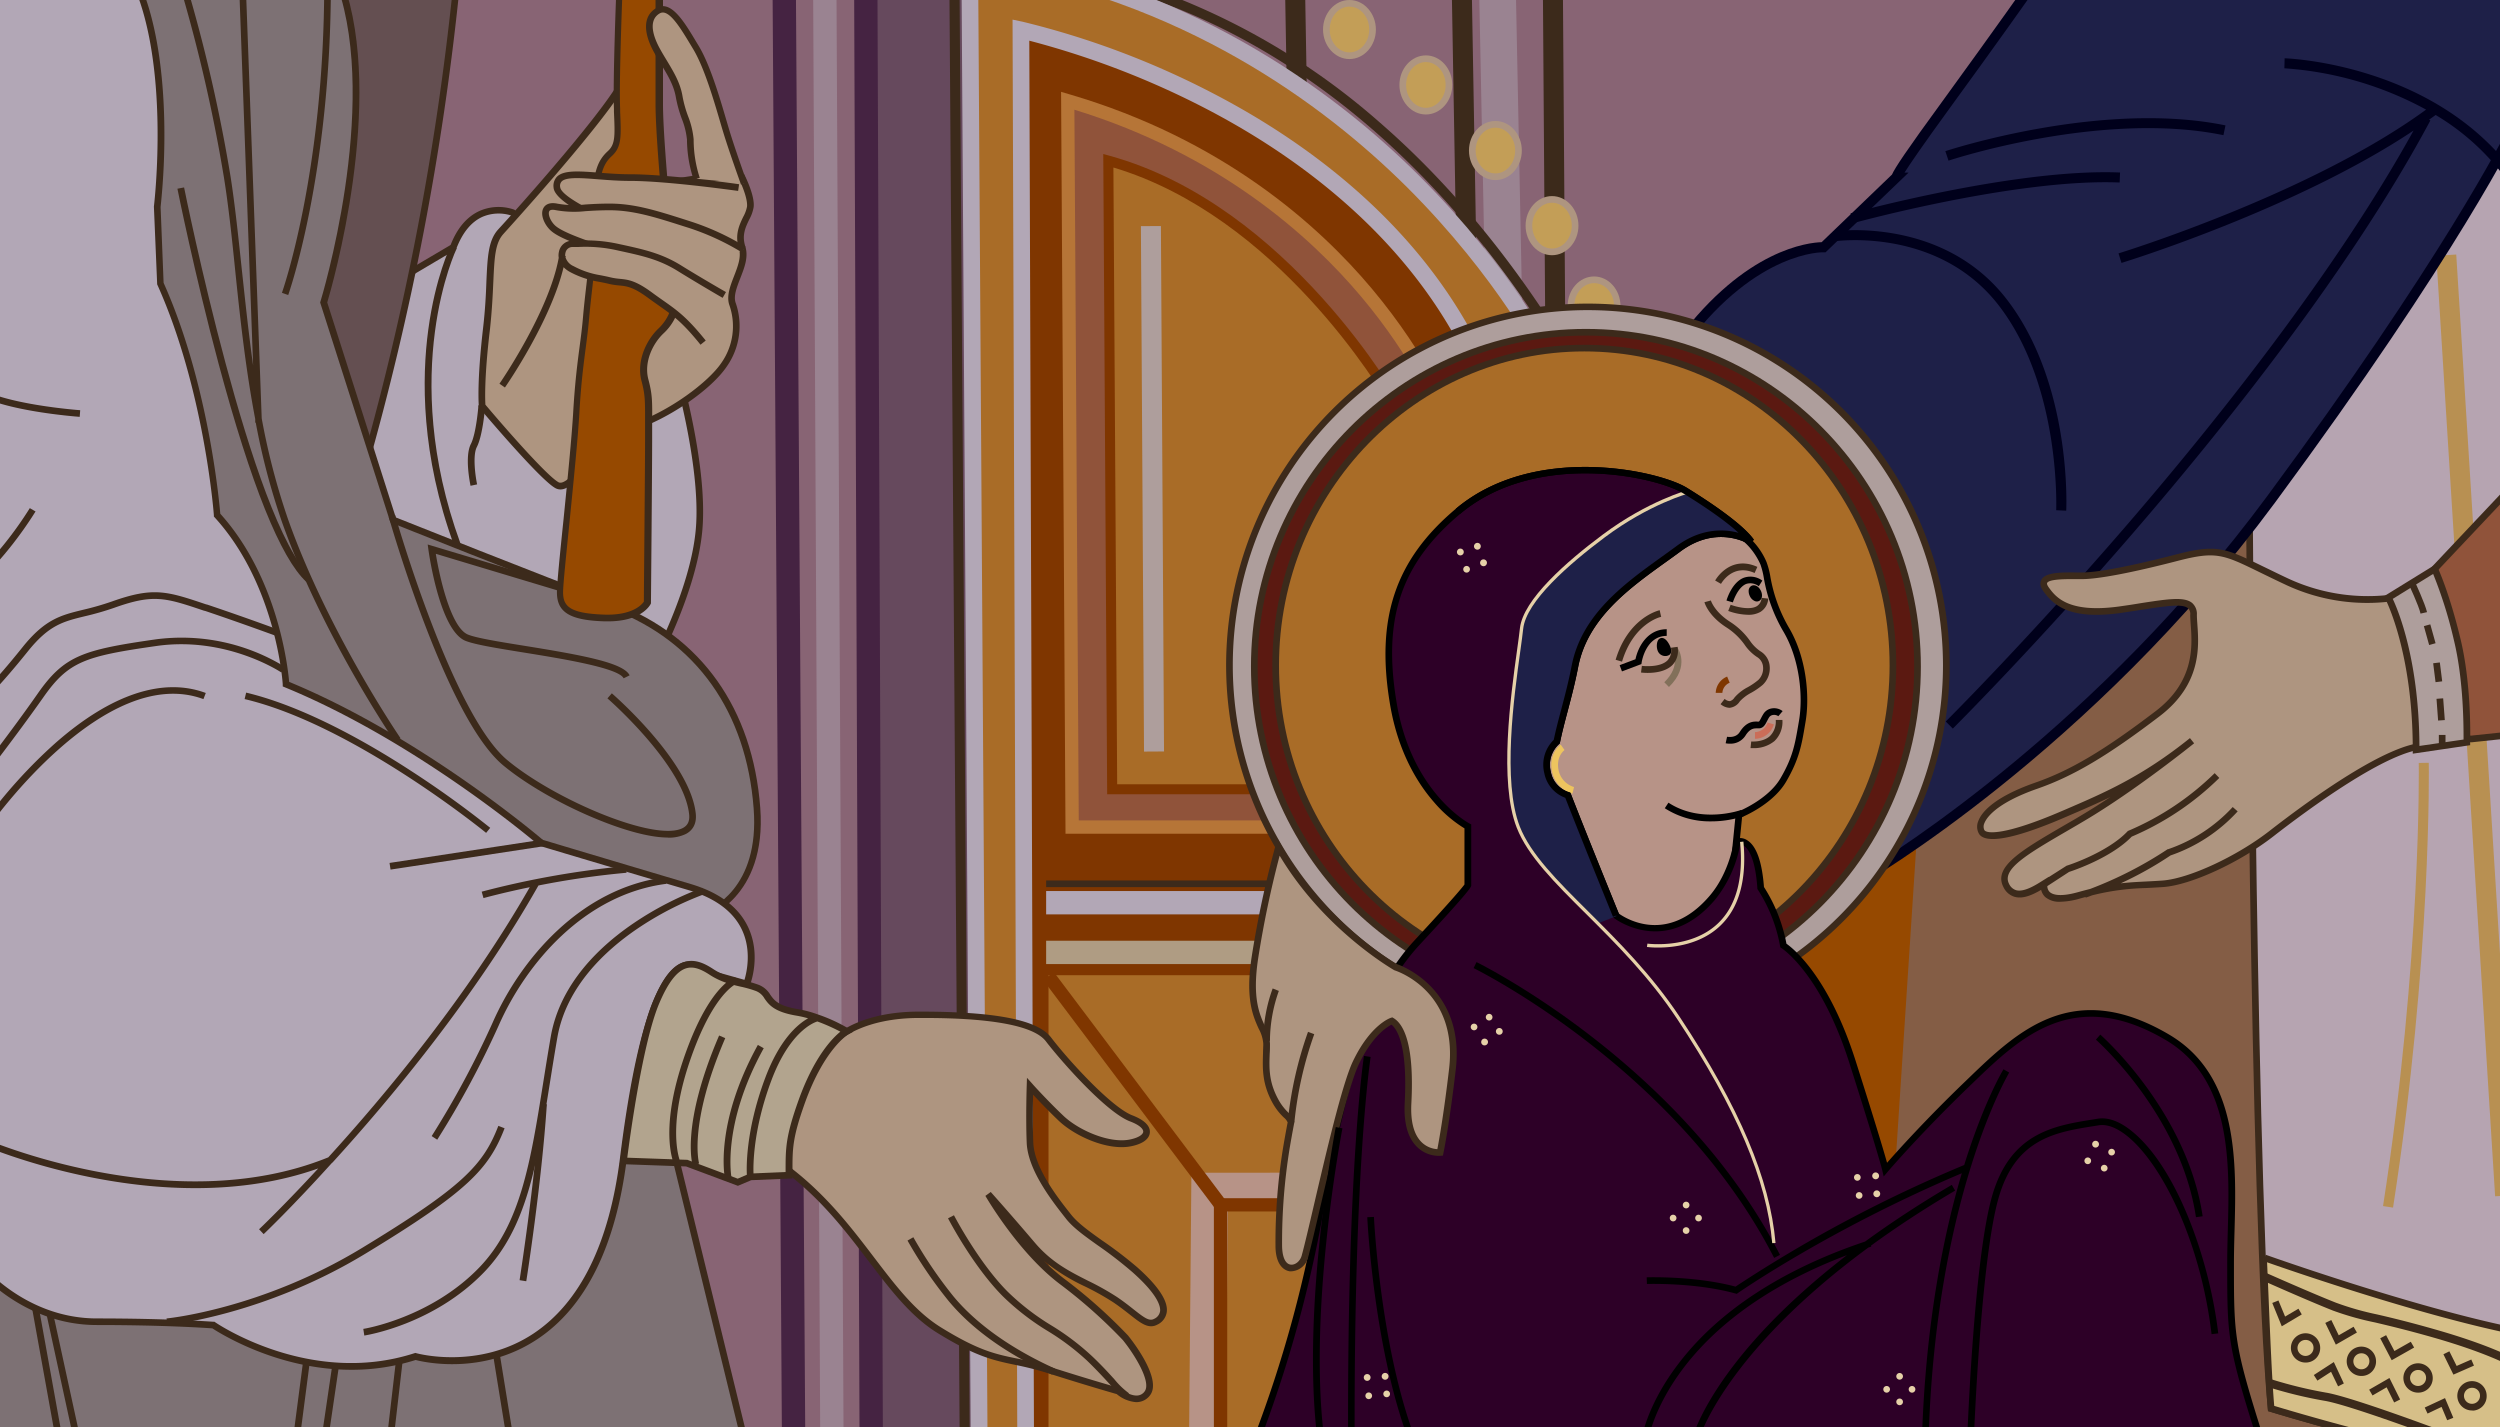 <svg xmlns="http://www.w3.org/2000/svg" viewBox="0 0 749.66 428"><defs><clipPath id="a"><path fill="none" d="M0 0h749.88v428H0z"/></clipPath><style>.b{clip-path:url(#a)}.d{fill:#3c2a1b}.e{fill:#7d7174}.h{fill:#964900}.i{fill:#452342}.j{fill:#9a8391}.l{fill:#a96c27}.m{fill:#b2a7b6}.n{fill:#7f3600}.o{fill:#90533a}.q{fill:#ae9e9c}.t{fill:#b89052}.u{fill:#b79387}.v{fill:#1e2048}.w{fill:#00001b}.y{fill:#c39e57}.z{fill:#ae9580}.ac{fill:#e6d1a8}</style></defs><g class="b"><path fill="#886474" d="M-6.8-4.67v438.8h761.23V-4.67H-6.8z"/><path class="d" d="M755.43 435.13H-7.8V-5.67h763.23zm-761.23-2h759.23V-3.67H-5.8z"/><path class="e" d="M223.7 433.7l-24.57-100.64-215.43-17.01 4.84 118.11 235.16-.46z"/><path class="d" d="M-12.42 435.16L-17.35 315l217.28 17.15L225 434.7h-1.3zm-2.84-118l4.76 116 232.93-.46-24.1-98.7z"/><path fill="#845d45" d="M541.93 246.28l149.6-124.15 91.54 325.74-269.29 5.69 28.15-207.28z"/><path d="M512.63 454.58L541 245.76l.3-.25 150.78-125.13.42 1.48 91.88 327zm30.24-207.78l-27.94 205.73 266.83-5.63L691 123.88z" fill="#415cc8"/></g><path class="h" d="M576.14 230.62l-9.45 144.44-54.06-82.58 63.51-61.86z"/><g class="b"><path class="i" d="M231.651-5.205l7-.045 2.853 441.75-7 .046z"/><path class="j" d="M243.812-7.107l7-.034 2.161 442.205-7 .034z"/><path fill="#66495d" d="M259.6-8.05l1.66 442.92 39.09 4.52-3.42-462.07L259.6-8.05z"/><path class="i" d="M303.88 443.32L257.77 438 256.1-10.43l44.29-17.36zm-39.13-11.57l32.07 3.7-3.36-453-30.35 11.89z"/><path class="d" d="M437.67 131.85l-2.48-143.14 6-.1 2.48 143.13zm25.86-9.94l-.94-134.66h6l.94 134.66z"/><path class="j" d="M443.353-12.441l11-.22 2.863 143.16-11 .22z"/><path class="d" d="M385.206-11.265l6-.104 2.473 143.139-6 .103z"/><path class="d" d="M467 445.14h-1.49l-177.67-4.28-3.21-453 1.33-.16c1.14-.14 28.44-3.18 65.92 11.24a209.15 209.15 0 0162 37.9c23.94 20.83 45.31 47.9 63.51 80.44l.21.37v.42zm-176.18-7.23l173.28 4.16 10.5-323.75C433.87 45.6 384.83 14.75 350.84 1.67c-32.2-12.39-57.23-11.59-63.15-11.18z"/><path class="l" d="M464.59 108.17s-51-103-173.81-120.94l2.84 444.09 228.66 22.95"/><path class="m" d="M522 456.75l-230.9-23.16-2.83-449.26 2.88.42c64.12 9.38 108.46 42.11 134.36 67.91 28.07 28 40.79 53.34 41.32 54.4l-4.48 2.22c-.13-.25-13-25.82-40.5-53.21-25-24.83-67.4-56.22-128.55-65.93l2.81 438.92 226.42 22.72z"/><path class="n" d="M453.42 443.64l-145.86-11.37L306.14 9s105.59 22.15 139.61 105.79l7.67 328.85z"/><path class="m" d="M456 446.34l-150.94-11.76-1.43-428.7 3 .63a253 253 0 0157.69 21.78c28.34 14.8 65.87 41.65 83.72 85.56l.17.42zM310.05 430l140.81 11-7.6-325.62c-17.34-42.21-53.65-68.17-81.11-82.52a255.18 255.18 0 00-53.5-20.66z"/></g><path class="o" d="M320.19 30.22l1.3 217.8h101.58l10.63-121.89S407.85 56 320.19 30.22z"/><path d="M424.9 250H319.51l-1.33-222.46 2.58.76c45.76 13.44 74.52 39.09 90.59 58.24 17.44 20.79 24 38.17 24.23 38.89l.15.42v.45zm-101.42-4h97.76l10.43-119.6c-1.09-2.73-7.89-18.88-23.5-37.44-15.4-18.32-42.73-42.74-86-56.06z" fill="#b67537"/><path class="l" d="M418.7 121.9s-32.48-58.84-86.34-73.72l1.15 188.5h58.38L418.7 121.9z"/><path class="n" d="M393.08 238.18H332l-1.17-192 1.91.53c53.84 14.87 86.92 73.84 87.25 74.43l.28.51-.13.56zm-58.08-3h55.7l26.4-113c-3.25-5.63-34.31-57.34-83.23-71.95z"/><path class="q" d="M342.116 67.816l6-.036.935 157.557-6 .036z"/><path class="d" d="M313.7 264.02h67.14v2H313.7z"/><g class="b"><path class="l" d="M443.62 296.21v140.33H314.41V292.43h68.15l61.06 3.78z"/></g><path fill="#af9c83" d="M313.7 282.09h65.02v7H313.7z"/><path class="m" d="M313.7 267.19h66.77v7H313.7z"/><g class="b"><path d="M755.67 14.17l-81.14 135.58s.82 212.63 6.49 272.61c0 0 36.73 11.31 63.31 15.58l18.9-.95-7.56-422.82z" fill="#b6a4b1"/><path class="d" d="M744.27 438.94h-.1c-26.34-4.23-63.07-15.49-63.44-15.6l-.64-.2-.06-.66c-5.61-59.35-6.5-270.58-6.5-272.71v-.28l.14-.24L756.6 10.66l7.64 427.28zM682 421.6c5 1.52 38.14 11.42 62.42 15.33l17.83-.89-7.52-418.35L675.53 150c.04 8.83.97 212.45 6.47 271.6z"/><path class="t" d="M730.55 76.694l5.989-.375 17.645 282.039-5.988.374z"/><path class="u" d="M367.51 436.58l-11-.09.75-84.82 50.8-.04.01 11-39.9.03-.66 73.92z"/><path class="v" d="M610.16-5.67s-10.4 14.79-26.46 36.85-15.12 22.07-15.12 22.07l-21.73 20.88s-20.55-.94-42.4 28.37L557.31 264S625.16 225.36 681 149.75s72.9-111.5 72.9-111.5V-2.83L610.16-5.67z"/><path class="w" d="M556.45 266.24l-53.67-164 .46-.62c20.15-27 39.17-28.89 43-29l21.1-20.28c.88-2 4.25-7.09 15.14-22C598.36 8.5 608.83-6.38 608.93-6.53l.46-.66h.8L755.4-4.31v42.9l-.15.3c-.17.36-17.71 36.88-73 111.75s-123.5 114.3-124.18 114.69zm-50.33-163.46l52 159c10.54-6.36 71.34-44.81 121.67-112.92 52.47-71 70.8-107.34 72.58-111V-1.36L610.92-4.15c-2.18 3.1-12 17-26 36.21-8.67 11.92-12.3 17.28-13.82 19.69h1.22l-24.9 23.91h-.64c-.17-.03-19.78-.47-40.66 27.12z"/></g><path class="m" d="M193.46 204.09s14.41-24.76 16.18-45.35-8-52.46-8-52.46l-47.86-42.52S141.73 59 135.94 74.13L115 86.44l-11.23 78L115 195.59l78.42 8.5z"/><path class="d" d="M194 205.16l-79.69-8.64-11.52-32 11.33-78.69 21-12.37c2-5.14 5-8.59 8.82-10.27a14.19 14.19 0 0110.19-.35l.16.07 48.18 42.82.09.27c.4 1.31 9.83 32.29 8.06 52.84s-16.17 45.52-16.31 45.77zm-78.23-10.5l77.15 8.34c2.12-3.79 14.14-25.95 15.73-44.38 1.65-19.17-7-48.69-7.91-51.81l-47.48-42.2a12.41 12.41 0 00-8.52.38c-3.39 1.5-6 4.69-7.86 9.47l-.13.33L116 87.06l-11.12 77.25z"/><g class="b"><path d="M136.77-3.39s-5.73 68.29-27.68 144l-22-43.37L91.42-8.49l45.35 5.1z" fill="#644f51"/><path class="d" d="M109.34 143.33L86.13 97.46v-.26L90.46-9.6l47.39 5.33-.08 1a839.57 839.57 0 01-27.72 144.19zM88.15 97l20.68 40.87A842.84 842.84 0 00135.69-2.5L92.37-7.37z"/><path class="n" d="M396.34 441.08L364 433.89v-74.6h46.43zM368 430.68l25.09 5.59 12.59-73H368z"/><path class="e" d="M210.86 274.53S229 269 227 242.35s-15.54-50.08-42.85-60.48-66.26-26-66.26-26L97.08 90.71s18.19-58.62 4.85-95.92l-75.71-9L40.39 220l170.47 54.52z"/><path class="d" d="M210.85 275.58l-.3-.1-171.12-54.73v-.68L25.15-15.31l77.51 9.18.21.58c12.81 35.8-3.35 91.61-4.74 96.25l20.55 64.45c4.38 1.75 40.37 16.11 65.81 25.79 25.8 9.82 41.25 31.6 43.49 61.33 2.05 27.17-16.64 33.16-16.83 33.22zm-169.5-56.32l169.5 54.22c2.32-.84 17-7.05 15.14-31.06-2.18-28.91-17.17-50.08-42.21-59.61-27-10.28-65.89-25.82-66.28-26l-.44-.17L96 90.71l.09-.3c.18-.58 17.75-58.11 5.06-94.7L27.29-13z"/><path class="m" d="M223.92 295.1s8.52-21.46-17.11-29.08-44.53-13.28-44.53-13.28-35.9-30.91-76.53-47.58c0 0-1.66-29.82-20.67-50.69 0 0-2.72-37.64-17-69.43l-.91-23S52.68 17.46 39.45-8H-7.8l2 388.35s13 16.05 34.84 16.05 35 1 35 1 28.38 19.81 60.59 9.41c0 0 53 15.17 62.37-59.53s23.89-55.81 23.89-55.81l13.06 3.68z"/><path class="d" d="M105.37 410.75c-22.15 0-39.48-11-41.69-12.42-2-.14-14.73-1-34.63-1-22.05.02-35.48-16.24-35.62-16.4l-.22-.27v-.36L-8.8-9h48.85l.28.54c6.93 13.3 8.67 31.82 8.93 45.01a205.12 205.12 0 01-1.1 25.54l.9 22.72c13.4 29.93 16.66 65.36 17 69.24 17.29 19.19 20.26 46 20.65 50.42 38.69 16 73.39 45.1 76.07 47.37 2.09.63 20.23 6.07 44.32 13.23 8.49 2.52 14.26 6.81 17.14 12.74 4.15 8.54.77 17.29.62 17.66l-.33.84-14.25-4-.2-.26c-.08-.1-1.85-2.31-4.39-1.61-4.1 1.14-11.87 10.05-17.72 56.92-3.3 26.39-12.35 44.64-26.91 54.26-16.36 10.82-33.84 6.86-36.42 6.19a63.37 63.37 0 01-19.27 2.94zM-4.79 379.93c1.79 2 14.26 15.42 33.84 15.42 21.64 0 34.91 1 35 1h.27l.23.16c.28.19 28.35 19.4 59.71 9.27l.29-.09.29.08c.18.06 18.53 5.1 35.09-5.86 14-9.29 22.79-27.06 26-52.83 4.58-36.66 11-56.38 19.21-58.6a6.31 6.31 0 016.24 2l11.86 3.34c.69-2.31 2.21-8.93-.86-15.22-2.63-5.39-8-9.32-15.9-11.68C180.89 259.37 162 253.7 162 253.7l-.21-.06-.16-.14c-.36-.31-36.26-31-76.26-47.42l-.59-.24v-.63c0-.29-1.87-29.71-20.41-50.06l-.24-.26v-.35c0-.37-2.87-37.83-16.92-69.09l-.08-.18L46.15 62v-.08c.06-.44 5.25-43.95-7.33-69H-6.79z"/></g><path class="y" d="M427.56 33.33c3.83 0 6.93-3.52 6.93-7.86s-3.1-7.86-6.93-7.86-6.92 3.52-6.92 7.86 3.1 7.86 6.92 7.86z"/><path class="z" d="M427.56 34.33c-4.36 0-7.92-4-7.92-8.86s3.56-8.86 7.92-8.86 7.93 4 7.93 8.86-3.56 8.86-7.93 8.86zm0-15.72c-3.26 0-5.92 3.07-5.92 6.86s2.66 6.86 5.92 6.86 5.93-3.08 5.93-6.86-2.66-6.86-5.93-6.86z"/><path class="y" d="M404.65 16.71c3.83 0 6.93-3.52 6.93-7.86S408.48 1 404.65 1s-6.92 3.52-6.92 7.87 3.1 7.86 6.92 7.86z"/><g class="b"><path class="z" d="M404.65 17.71c-4.36 0-7.92-4-7.92-8.86S400.29 0 404.65 0s7.93 4 7.93 8.87-3.58 8.84-7.93 8.84zm0-15.73c-3.26 0-5.92 3.08-5.92 6.87s2.66 6.86 5.92 6.86 5.93-3.08 5.93-6.86S407.92 2 404.65 2z"/></g><path class="y" d="M448.42 53c3.82 0 6.92-3.52 6.92-7.86s-3.1-7.86-6.92-7.86-6.93 3.52-6.93 7.86 3.1 7.86 6.93 7.86z"/><path class="z" d="M448.42 54c-4.37 0-7.93-4-7.93-8.86s3.56-8.86 7.93-8.86 7.92 4 7.92 8.86-3.55 8.86-7.92 8.86zm0-15.72c-3.27 0-5.93 3.08-5.93 6.86s2.66 6.86 5.93 6.86 5.92-3.08 5.92-6.86-2.66-6.86-5.92-6.86z"/><path class="y" d="M465.39 75.53c3.82 0 6.93-3.52 6.93-7.87s-3.11-7.86-6.93-7.86-6.92 3.52-6.92 7.86 3.1 7.87 6.92 7.87z"/><path class="z" d="M465.39 76.53c-4.37 0-7.92-4-7.92-8.87s3.55-8.86 7.92-8.86 7.93 4 7.93 8.86-3.56 8.87-7.93 8.87zm0-15.73c-3.27 0-5.92 3.08-5.92 6.86s2.65 6.87 5.92 6.87 5.93-3.08 5.93-6.87-2.66-6.86-5.93-6.86z"/><path class="y" d="M478 99.63c3.82 0 6.92-3.52 6.92-7.87s-3.1-7.86-6.92-7.86-6.93 3.52-6.93 7.86 3.1 7.87 6.93 7.87z"/><path class="z" d="M478 100.63c-4.37 0-7.92-4-7.92-8.87s3.55-8.86 7.92-8.86 7.92 4 7.92 8.86-3.51 8.87-7.92 8.87zm0-15.73c-3.27 0-5.92 3.08-5.92 6.86s2.65 6.87 5.92 6.87 6-3.08 6-6.87-2.69-6.86-6-6.86z"/><path class="q" d="M476.15 307a107.48 107.48 0 10-107.47-107.48A107.48 107.48 0 00476.15 307z"/><path class="d" d="M476.16 308a108.48 108.48 0 11108.47-108.48A108.61 108.61 0 01476.16 308zm0-215a106.48 106.48 0 10106.47 106.52A106.61 106.61 0 00476.16 93z"/><path d="M475.57 300.1c54.92 0 99.45-44.88 99.45-100.24S530.49 99.63 475.57 99.63s-99.45 44.88-99.45 100.23 44.52 100.24 99.45 100.24z" fill="#5b1911"/><path class="d" d="M475.57 301.1c-55.39 0-100.45-45.42-100.45-101.23S420.18 98.63 475.57 98.63 576 144.05 576 199.87 531 301.1 475.57 301.1zm0-200.47c-54.29 0-98.45 44.52-98.45 99.24s44.16 99.23 98.45 99.23S574 254.58 574 199.87s-44.14-99.24-98.43-99.24z"/><path class="l" d="M475.08 294.67c51.11 0 92.54-42.6 92.54-95.15s-41.43-95.14-92.54-95.14-92.55 42.6-92.55 95.14 41.43 95.15 92.55 95.15z"/><path class="d" d="M475.08 295.67c-51.58 0-93.55-43.13-93.55-96.15s42-96.14 93.55-96.14 93.54 43.13 93.54 96.14-41.96 96.15-93.54 96.15zm0-190.29c-50.48 0-91.55 42.23-91.55 94.14s41.07 94.15 91.55 94.15 91.54-42.24 91.54-94.15-41.07-94.14-91.54-94.14z"/><path class="u" d="M519.73 261.62l1.73-17.29s9.33-3.65 13.29-10.47 4.54-11 5.67-17.53.72-18.2-4.82-27.56-5.37-16.44-6.8-19.84-5.67-10.21-13.89-11.06-25.79 11.06-25.79 11.06l-16.86 20.12-11.49 40.69 6.23 25.65 19 23.82 21.26.63 12.45-18.22z"/><path d="M507.8 280.85l-22.27-.65-19.44-24.36-.06-.22-6.29-25.89.07-.26 11.55-40.89 17.2-20.48c.73-.49 18-12.11 26.45-11.22 7.56.78 12.56 6.54 14.71 11.66a23.91 23.91 0 011.15 4.38 46 46 0 005.59 15.34c5.25 8.88 6.27 20.58 4.95 28.24l-.16.94c-1 6-1.77 10.28-5.63 16.92-3.57 6.13-11.08 9.73-13.23 10.66l-1.69 17zm-21.29-2.62l20.25.59 12-17.55 1.76-17.65.57-.22c.09 0 9.06-3.61 12.8-10s4.36-10.28 5.39-16.26l.16-.94c1.26-7.3.29-18.44-4.7-26.88a47.56 47.56 0 01-5.83-16 23.35 23.35 0 00-1-4c-.67-1.59-4.44-9.56-13.07-10.45-7.45-.77-23.5 9.8-25 10.81l-16.62 19.85-11.42 40.23 6.13 25.17z"/><g class="b"><path d="M377.15 430.87a369.84 369.84 0 0018.71-67.77c6.8-38.55 14.16-64.41 29.22-80.64s15.06-17 15.06-17v-17.64s-17.63-9-22.31-36.65c-4.09-24.08.25-41.77 19.36-57.83 22.55-19 59-11.82 68.08-6.24s17 11.34 19.85 15.31c0 0-10.12-6.5-21.79 2.13s-27.8 18.27-31.07 35.29c-1.67 8.67-4.09 15.92-5.44 22.55-5.34 4.64-3.22 14.31 3.3 16 4.73 12.2 14.48 36.12 14.48 36.12s14.61 11.41 28.89-5.39c6.2-7.29 7.42-16.76 7.42-16.76s5.91-2.37 7 13.86a46.72 46.72 0 016.8 17.22s12 7.34 20.72 34.86 9.9 32.31 9.9 32.31 9.64-11.34 24.38-25.51 31.17-31.17 60.09-14.18c23.69 13.93 19 45.67 19 67.78s0 24.38 8.76 52.15z" fill="#2d0027"/><path d="M679 431.87H375.66l.56-1.38a371.06 371.06 0 0018.65-67.56c6.65-37.65 13.89-64.36 29.47-81.15 11.94-12.86 14.33-15.9 14.8-16.56V248.4a38.53 38.53 0 01-9.15-7.88c-4.64-5.3-10.69-14.67-13.15-29.18-4.39-25.88 1.5-43.46 19.7-58.77C460 132.82 497.2 141 505.8 146.25c6 3.69 16.59 10.62 20.13 15.58l-1.35 1.42c-.39-.25-9.71-6-20.65 2.1q-2.07 1.53-4.28 3.1c-11.06 7.94-23.59 16.94-26.41 31.57-.93 4.83-2.07 9.14-3.17 13.3-.86 3.26-1.67 6.33-2.27 9.26l-.07.33-.25.23a8.41 8.41 0 00-2.44 8.34 7.78 7.78 0 005.34 6l.49.13.19.48c4.4 11.38 13.3 33.22 14.36 35.84 1.84 1.32 14.58 9.58 27.31-5.39 5.94-7 7.17-16.15 7.19-16.25l.07-.58.55-.22a3.9 3.9 0 013.41.49c2.75 1.72 4.42 6.41 5 14a47.73 47.73 0 016.74 17c2.18 1.54 12.75 10 20.75 35.14 6.13 19.25 8.53 27.37 9.42 30.55 3.07-3.49 11.6-13 23.21-24.16l1.12-1.08c14.69-14.15 31.34-30.19 60.18-13.24 21 12.32 20.25 38.28 19.68 59.14-.09 3.34-.17 6.5-.17 9.5 0 21.94 0 24.23 8.71 51.85zm-300.36-2h297.62c-8.4-26.69-8.4-29.29-8.4-51.15 0-3 .08-6.2.17-9.55.56-20.34 1.25-45.64-18.7-57.36-27.53-16.19-43.6-.71-57.77 12.95l-1.12 1.08c-14.53 14-24.21 25.32-24.31 25.44l-1.28 1.5-.45-1.92c0-.05-1.26-5.18-9.88-32.24-8.52-26.74-20.18-34.23-20.29-34.3l-.38-.24-.08-.45a46.18 46.18 0 00-6.64-16.82l-.16-.23v-.27c-.63-9.12-2.78-11.83-4-12.64a2.38 2.38 0 00-1.17-.41 36.62 36.62 0 01-7.52 16.53c-14.73 17.33-30.12 5.65-30.27 5.53l-.21-.17-.1-.24c-.1-.24-9.57-23.48-14.31-35.68a9.85 9.85 0 01-6.27-7.3 10.43 10.43 0 012.81-10.07c.6-2.89 1.39-5.89 2.23-9.05 1.09-4.13 2.22-8.4 3.14-13.17 3-15.41 15.84-24.65 27.2-32.81 1.46-1.05 2.89-2.08 4.26-3.09 6.3-4.66 12.18-5 16-4.49a19.37 19.37 0 012.59.53c-3.5-3.22-9.19-7.28-16.58-11.83-8.3-5.1-44.2-12.95-66.92 6.15-17.82 15-23.33 31.48-19 56.91 4.54 26.77 21.61 35.83 21.78 35.92l.54.27v18.3c0 .42 0 1.13-15.33 17.65s-22.39 42.83-29 80.13a380.64 380.64 0 01-18.22 66.59z"/></g><path class="z" d="M418.53 290s19.85 6.21 17 30.58c-1.94 16.72-3.68 25-3.68 25s-10.45 1.1-9.62-14.77-1.72-22.79-4.84-24.65c0 0-5.67 1.86-10.77 12.49-4.52 9.4-12.44 47.72-15.31 58.11-1.21 4.41-7.93 5.94-7.84-3.43a175.63 175.63 0 012.33-29.45c.64-3.85 1.33-7.37 1.33-7.37-.22-1.65-2.48-2.32-4.67-6.27-3.75-6.8-2.66-11.86-2.66-17.26s-6.26-7.77-3.51-25.79a298 298 0 017.1-33.19c13.32 23.79 35.14 36 35.14 36z"/><path class="d" d="M387.3 381.22a5.46 5.46 0 01-.56 0c-1-.14-4.33-1.14-4.27-7.88a176.74 176.74 0 012.35-29.61c.56-3.3 1.15-6.41 1.3-7.2a4.25 4.25 0 00-1.15-1.43 18 18 0 01-3.37-4.36c-3.2-5.79-3-10.39-2.87-14.82 0-1 .08-1.94.08-2.92a10.78 10.78 0 00-1.35-4.47c-1.71-3.78-4.06-8.95-2.15-21.47a305.56 305.56 0 017.11-33.3l.66-2.3 1.18 2.09c12.63 22.57 33.27 34.76 34.69 35.57 1.65.58 20.37 7.69 17.58 31.62-1.92 16.57-3.68 25-3.7 25.06l-.15.72-.72.07A9.34 9.34 0 01425 344c-2.82-2.68-4.1-7.15-3.78-13.28.89-17.11-2.19-22-3.95-23.46-1.36.68-5.74 3.4-9.76 11.78-3.1 6.46-7.94 27.2-11.47 42.34-1.56 6.67-2.9 12.43-3.77 15.61a5.5 5.5 0 01-4.97 4.23zm-3.58-124.64a305.83 305.83 0 00-6.43 30.74c-1.83 11.93.38 16.79 2 20.34a12.38 12.38 0 011.53 5.3c0 1 0 2-.08 3-.16 4.36-.31 8.47 2.62 13.79a16.14 16.14 0 003 3.91 4.84 4.84 0 011.74 2.71v.32s-.69 3.56-1.33 7.34a176 176 0 00-2.32 29.3c0 3.45.92 5.65 2.55 5.88 1.36.2 2.87-1 3.34-2.73.86-3.13 2.2-8.87 3.75-15.52 3.56-15.24 8.42-36.1 11.62-42.75 5.22-10.89 11.11-12.93 11.36-13l.43-.14.39.23c2.95 1.76 6.27 7.62 5.33 25.56-.29 5.52.78 9.47 3.16 11.73a7.38 7.38 0 004.63 2c.47-2.43 1.93-10.49 3.52-24.09 2.7-23.23-15.54-29.27-16.32-29.52l-.18-.08c-.2-.15-20.92-11.9-34.31-34.32z"/><path class="ac" d="M497.22 284.14a26.27 26.27 0 01-3.36-.18l.14-1c.13 0 13 1.74 21.16-6.08 5.45-5.2 7.68-13.41 6.62-24.41l1-.1c1.08 11.33-1.25 19.82-6.94 25.24-5.91 5.65-14.09 6.53-18.62 6.53z"/><path class="d" d="M388.14 336.57l-2-.16a114.59 114.59 0 016.09-27l1.87.7a112.16 112.16 0 00-5.96 26.46zm-7.33-24.46h-2a46 46 0 012.82-15.71l1.85.74a45.41 45.41 0 00-2.67 14.97zm105.58-113.7l-1.92-.57c3.79-12.61 12.83-14.78 13.21-14.86l.44 2-.22-1 .23 1c-.34.02-8.31 2.02-11.74 13.43zm29.68-23.33l-1.75-1c0-.08 4.38-7.83 12.65-4.09l-.83 1.83c-6.56-2.93-9.93 3.01-10.07 3.26z"/><path d="M486.37 201.33l-.7-1.87 4.75-1.78c.71-3.42 3.4-9 9.37-9v2c-6.18 0-7.45 7.56-7.5 7.88l-.09.57zm33.26-20.7l-1.92-.55c.06-.22 1.58-5.47 5.24-6.85a6 6 0 015.52.88l-1.08 1.68a4.08 4.08 0 00-3.73-.7c-2.66 1.03-4.02 5.49-4.03 5.54z"/><path class="d" d="M524.13 184.35a18.49 18.49 0 01-5.9-1.15l.73-1.86c1.45.56 5.7 1.73 7.87.42a3.06 3.06 0 001.4-2.48l2 .22a5 5 0 01-2.36 4 7.15 7.15 0 01-3.74.85z"/><g class="b"><path d="M678.77 377.51c.65 14.76 1.4 35.8 2.25 44.85 0 0 36.73 11.31 63.31 15.58l18.9-.95-.65-34" fill="#d6bf88"/><path class="d" d="M744.27 438.94h-.1c-26.34-4.23-63.07-15.49-63.44-15.6l-.64-.2-.06-.66c-.68-7.17-1.29-21.88-1.83-34.85-.15-3.52-.29-6.93-.43-10.05l2-.09c.14 3.13.28 6.53.43 10 .52 12.56 1.11 26.75 1.76 34.08 5 1.52 38.14 11.42 62.42 15.33l17.83-.89-.63-33.01h2l.66 35zM518.61 212.25a4.42 4.42 0 01-2.67-1.1l1.23-1.58a2.31 2.31 0 001.57.67 2.39 2.39 0 001.37-1.07 13.42 13.42 0 014-3.12 20.17 20.17 0 003.14-2.15 4.84 4.84 0 001.43-3.9 3.78 3.78 0 00-1.84-3 13.53 13.53 0 01-3.69-3.66 19.71 19.71 0 00-5.41-5.17c-5.51-3.51-6.6-7.43-6.64-7.59l1.93-.51-1 .25 1-.26s1 3.36 5.79 6.42a21.48 21.48 0 015.91 5.64 11.88 11.88 0 003.15 3.17 5.73 5.73 0 012.79 4.5 6.83 6.83 0 01-2.09 5.57 21.44 21.44 0 01-3.44 2.37 12.5 12.5 0 00-3.44 2.6 4.09 4.09 0 01-2.7 1.86 2.69 2.69 0 01-.39.06z"/></g><path d="M518.7 223a5.34 5.34 0 01-1.24-.12l.42-1.95c.11 0 2.58.51 3.79-1.4 2.05-3.27 4.22-3.19 5.39-3.15h.31c.15 0 .37-.4.69-1a15.05 15.05 0 01.75-1.34 3.57 3.57 0 012.53-1.62 4.18 4.18 0 013.21.82l-1.3 1.52a2.15 2.15 0 00-1.61-.36 1.58 1.58 0 00-1.14.7c-.27.43-.47.83-.66 1.19-.51 1-1.08 2.12-2.47 2.12H527c-1 0-2.19-.08-3.63 2.22a5.29 5.29 0 01-4.67 2.37z"/><g class="b"><path class="d" d="M752.25 399.8c-30.89-6.48-73.08-21.51-73.51-21.66l.68-1.88c.42.15 42.48 15.13 73.24 21.58zM525.74 224.34h-.82l.21-2s3.5.32 5.63-1.64a6.1 6.1 0 001.72-4.82h2a8 8 0 01-2.37 6.33 9.63 9.63 0 01-6.37 2.13zM732.74 431.88c-.28-.11-28.39-10.67-35.73-11.84a130.26 130.26 0 01-16.51-4l.76-2.39a129.42 129.42 0 0016.14 3.93c7.59 1.21 35.05 11.53 36.22 12zm19.67-22.47c-.07 0-6.92-3.83-23-8.41-7.52-2.14-12.89-3.42-17.2-4.44a88.61 88.61 0 01-12.63-3.56c-7-2.76-20.87-8.91-21-9l1-2.28c.13.06 13.95 6.19 20.91 8.92a86.27 86.27 0 0012.31 3.51c4.34 1 9.74 2.31 17.31 4.47 16.39 4.67 23.23 8.47 23.51 8.63z"/></g><path d="M499.41 196.72a2.41 2.41 0 01-2.15-1.21c-.67-1.16-.59-3.4.38-4s2 .11 2.85 1.64.88 2.77 0 3.28a2.24 2.24 0 01-1.08.29zM526.82 180.36a1.52 1.52 0 01-.55-.1 2.91 2.91 0 01-1.56-1.52 3.28 3.28 0 01-.35-1.57 1.69 1.69 0 01.89-1.52c.94-.45 2.13.18 2.76 1.48s.4 2.62-.54 3.08a1.44 1.44 0 01-.65.15z"/><g class="b"><path d="M423.28 434.08C412 406.19 410 365.4 410 365l2-.09c0 .4 2 40.85 13.12 68.42zm155-1.22l-2-.05c1-36.44 6.84-63.72 12-81-39.58 16.76-66.83 35.71-67.11 35.9l-.38.27-.45-.12c-12-3.32-26.35-2.84-26.49-2.84l-.07-2c.14 0 14.39-.48 26.64 2.79A412.13 412.13 0 01589 349.34c.08-.24.15-.48.22-.71 5.82-18.47 11.33-27.62 11.56-28l1.71 1c-.21.37-22.29 37.58-24.22 111.23zm13.61-1.12l-2-.08c.08-2.18 2-53.63 7.41-72.8s18.66-21.32 30.38-23.18l1.29-.21c2.94-.48 6.15.59 9.55 3.15 13.94 10.51 24 38.75 26.65 61.21l-2 .24c-3.49-29.12-15.65-52.15-25.86-59.85-2.95-2.22-5.66-3.16-8-2.78l-1.29.21c-11.66 1.85-23.72 3.77-28.77 21.75-5.35 18.94-7.35 71.81-7.37 72.34zm-97.52-.45l-2-.32c.07-.4 1.71-10 11-22.12 15-19.7 38.43-30.71 55.9-36.55 7.55-5.51 16.18-11.22 26-17l1 1.72c-9.52 5.61-17.89 11.15-25.24 16.51l.09.28-.86.28c-42.78 31.43-50.56 56.79-50.64 57.08l-1.93-.55c.34-1.18 7.42-24.42 46.14-54.25-16.26 6.15-35.87 16.6-48.92 33.72-8.91 11.72-10.54 21.11-10.55 21.2zm-90.13-.42C404 348.14 409 316.92 409 316.62l2 .32c0 .31-5 31.41-4.79 113.92zm-9.37-.76c-4.5-39.38 5.58-91.62 5.68-92.15l2 .39c-.1.52-10.13 52.46-5.66 91.54zM532 377.2c-29.12-56.81-89.52-86.6-90.12-86.9l.87-1.8c.61.3 61.6 30.37 91 87.79zM658.49 365c-4.58-30.8-29.78-53-30-53.25l1.31-1.51c.26.23 26 22.92 30.7 54.47z"/><path class="d" d="M109.24 400.48l-.3-2c.2 0 20.2-3.28 34.78-18.41 12.38-12.85 15.37-31.59 19.15-55.3.72-4.51 1.46-9.18 2.3-14 2.21-12.65 10.77-24.36 24.75-33.88a97.07 97.07 0 0120.61-10.64l.65 1.89A95.27 95.27 0 00191 278.57c-9.42 6.42-21.21 17.27-23.87 32.55-.84 4.82-1.58 9.48-2.3 14-3.83 24.07-6.86 43.07-19.68 56.38-15.06 15.61-35.06 18.85-35.91 18.98zm-59.12-3.13l-.18-2c.28 0 28.41-2.78 58.63-21.14s36.33-24.87 40.87-36.61l1.87.73c-4.73 12.22-11.1 19-41.7 37.58s-59.2 21.41-59.49 21.44zm28.94-27.28l-1.37-1.46c.19-.17 7.28-6.92 17.74-18.24C48.58 367-5.64 343.29-6.2 343l.82-1.83c.56.25 57 24.92 103.83 5.87 17.17-18.86 41.7-48.32 60.41-81-8.36 1.73-13.78 3.24-13.88 3.27l-.54-1.93a267.2 267.2 0 0143.27-7.67l.17 2a251.87 251.87 0 00-26.42 3.82c-19 33.52-44.22 63.83-61.75 83.07v.05h-.11c-11.98 13.28-20.33 21.22-20.54 21.42zm52.05-28.31l-1.67-1.09a274.93 274.93 0 0018.32-34.1c8.34-18.9 26.33-40.27 51.81-43.54l.26 2c-24.66 3.16-42.12 24-50.24 42.36a275.58 275.58 0 01-18.48 34.37zm-14-81l-.3-2 45.92-7 .3 2z"/></g><path class="z" d="M251.57 310.94s7.09-6.64 24.1-6.64 34.07 1.25 38.74 7.37 17.9 21 24.75 23.65 5.6 6.29-.35 7.4c-6.6 1.24-15.95-3-20.62-7.4s-9.33-9.6-9.33-9.6-.31 9.21 0 16.91 7.08 16.53 11.63 22.27c3.75 4.72 11.68 8.67 19.81 15.89s11.06 12.93 6.26 15.56c-3 1.65-5.7-2.24-12.19-6.6-8.24-5.53-17.13-7.42-24.8-16.46s-13.21-15.19-13.21-15.19 9.78 17 22.25 26.29a151.47 151.47 0 0118.85 16.8s9.92 12.26 6.55 16.65c-2.15 2.8-5.84 1.56-8.67-.71 0 0-8.27-2.33-20.93-6.35s-16.35-1.77-32.79-11.93-24.51-33.27-47.46-49.63l-3.28-20.87 20.69-17.41z"/><path class="d" d="M340.75 420.46a10.3 10.3 0 01-5.88-2.42c-1.31-.37-9.28-2.66-20.76-6.31a94.5 94.5 0 00-9.77-2.47c-6.31-1.32-11.77-2.46-23.25-9.56-8-4.94-14.11-13-20.59-21.47-7.05-9.25-15-19.72-26.92-28.2l-.35-.24L229.8 328l21.11-17.75c.54-.5 7.86-6.91 24.76-6.91 22.93 0 35.49 2.47 39.53 7.78 5.4 7.08 18.15 20.94 24.32 23.32 4.59 1.77 5.4 3.81 5.28 5.2-.18 2-2.3 3.46-5.81 4.12-6.92 1.29-16.55-3-21.49-7.66-2.95-2.8-5.92-5.92-7.71-7.84-.07 3.26-.14 9.2.06 14.38.31 7.67 7.54 16.79 11.43 21.69 2 2.47 5.22 4.8 9 7.5A121.86 121.86 0 01341 380c6.27 5.56 9.26 10.06 8.88 13.35a4.91 4.91 0 01-2.8 3.84c-2.67 1.46-5-.4-8.3-3-1.4-1.1-3-2.35-4.93-3.66a79.4 79.4 0 00-8.41-4.72 59.31 59.31 0 01-12.39-7.7 57.38 57.38 0 006.2 5.43 154.74 154.74 0 0119 16.92c1.11 1.37 10.35 13.06 6.6 17.94a5 5 0 01-3.37 2c-.28.04-.48.06-.73.06zm-105.67-71.81c11.94 8.6 19.94 19.1 27 28.37 6.64 8.71 12.38 16.23 20.06 21 11.18 6.91 16.22 8 22.6 9.31a94 94 0 0110 2.51c12.5 4 20.82 6.33 20.9 6.35l.19.06.16.12c1.87 1.5 3.78 2.25 5.23 2.08a2.88 2.88 0 002-1.2c2.11-2.74-2.88-10.91-6.52-15.41a151.69 151.69 0 00-18.7-16.65c-12.49-9.35-22.11-25.89-22.52-26.59l1.61-1.17c.06.07 5.63 6.27 13.23 15.21 4.95 5.83 10.3 8.56 16 11.44a79.54 79.54 0 018.62 4.84c2 1.35 3.63 2.63 5.05 3.76 3.19 2.51 4.65 3.59 6.1 2.79a3 3 0 001.78-2.3c.16-1.47-.69-4.94-8.23-11.64a121.51 121.51 0 00-10.5-8.12c-3.91-2.79-7.29-5.2-9.42-7.88-4-5.08-11.52-14.53-11.85-22.86-.31-7.64 0-16.89 0-17l.08-2.47 1.66 1.84c0 .05 4.69 5.2 9.28 9.55s13.64 8.28 19.74 7.14c2.79-.52 4.11-1.55 4.18-2.33s-.94-2-4-3.15c-7.39-2.85-21.24-18.8-25.19-24-5.32-7-29.87-7-37.94-7-16.34 0-23.35 6.32-23.41 6.39l-20.26 17zm-77.27 35.55l-2-.32c0-.28 4.56-28.82 6.17-52.88l2 .14c-1.6 24.14-6.12 52.77-6.17 53.06z"/><path d="M236.57 352.41l-11.6.49-3.73 1.61-15.31-5.73-19-.67s4.22-34.87 9.89-47.91 10.82-12.47 16.44-8.78c5 3.3 9.22 3.1 13.68 4.79s1.84 5.67 12 7.37a31.39 31.39 0 015.46 1.42 47.59 47.59 0 019.39 4.28s-7.37 4.05-13.43 20.94c-4.11 11.44-3.84 14.53-3.84 22.19z" fill="#b2a48e"/><g class="b"><path class="d" d="M221.27 355.59l-15.53-5.81-19.9-.71.16-1.07c.18-1.43 4.31-35.16 10-48.18 2.93-6.74 5.88-10.36 9.3-11.38 3.24-1 6.3.65 8.6 2.16a20.52 20.52 0 006 2.66 4.78 4.78 0 01.56-.24l.12.42c.65.17 1.3.32 2 .47a37.3 37.3 0 014.86 1.38 7 7 0 013.55 3c1.15 1.63 2.34 3.32 8.26 4.31a32.41 32.41 0 015.64 1.47 49.19 49.19 0 019.61 4.38l1.37.92-1.45.79c-.06 0-7.14 4.18-13 20.41-3.8 10.59-3.79 13.9-3.78 20.5v2.31l-12.37.52zm-17.51-7.88l2.37.08 15.08 5.65 2.75-1.19c-.09-1.54-.53-12.85 5.42-28.81 4.35-11.7 9.8-16.31 12.94-18.08a31.53 31.53 0 00-3.49-.8c-6.75-1.12-8.32-3.35-9.58-5.13a5.09 5.09 0 00-2.62-2.28 33.85 33.85 0 00-4.6-1.3c-.63-.15-1.26-.29-1.9-.46-2.08 1.37-7.66 6.36-13.25 22.73-6.06 17.77-3.88 27.15-3.12 29.59zm41.34-41.41c-1.13.34-8.36 3.09-13.85 17.84s-5.39 25.55-5.3 27.72l9.62-.41v-.38c0-6.84 0-10.27 3.9-21.19 4.64-12.93 10.05-18.5 12.53-20.52a57.73 57.73 0 00-6.9-3.06zm-57 40.85l13.54.48c-1-3.55-2.46-13.13 3.35-30.15 4.87-14.27 9.82-20.3 12.75-22.79a21.63 21.63 0 01-5-2.43c-2.89-1.89-5-2.48-6.94-1.91-2.77.83-5.4 4.18-8 10.25-5.01 11.48-8.94 40.57-9.7 46.55zm12.16-96c-6.4 0-14.91-2.95-20.23-5.08-11-4.38-22.14-10.74-29.16-16.58-7.19-6-15.15-20.36-23.67-42.73-6.31-16.58-10.6-31.62-10.64-31.77l1.92-.55c.17.6 17.09 59.71 33.67 73.51 14.34 11.94 44.53 24.69 52.65 20.32 1.48-.8 2.07-2.12 1.84-4.15-1.64-14.73-24.26-34.51-24.49-34.7l1.32-1.52c.95.83 23.44 20.5 25.16 36 .4 3.57-1.35 5.31-2.88 6.14a11.8 11.8 0 01-5.49 1.15zm-54.49-1.4c-.39-.32-39.84-32.43-72.42-40.12l.46-1.94c17.28 4.12 36.28 14.92 49.19 23.31a295.65 295.65 0 0124 17.24zM-3 247.46l-1.64-1.15a150.21 150.21 0 0121.27-23.51c16.61-14.6 32.2-19.8 45.08-15l-.71 1.84C31.48 198.73-2.67 247-3 247.46zm-2-14.14l-1.58-1.23c.1-.12 10-12.81 17.81-24 8-11.47 13.5-13.22 35.4-16.36A59.13 59.13 0 0185.48 200l-1.12 1.65c-.16-.11-16.48-10.95-37.45-7.94-21.52 3.08-26.4 4.64-34 15.52C5 220.47-4.9 233.2-5 233.32zm123.47-10.82c-.22-.31-21.9-32-33.93-66a204.82 204.82 0 01-7.85-29.76h-.16v-1.08c-2.89-15.1-4.53-30.32-5.99-44.44-1-9.93-2-19.31-3.36-27.82a471.79 471.79 0 00-13-56.81L56.09-4a472.73 472.73 0 0113.07 57.09c1.33 8.56 2.32 18 3.37 27.92 1 9.17 2 18.82 3.37 28.59L71.71-4.23l2-.07 4.77 129.76a206.69 206.69 0 007.94 30.38c12 33.77 33.48 65.22 33.69 65.53zM-5.44 210.78l-1.31-1.5s4.59-4.07 13.48-15.18c6.76-8.45 11.54-9.62 18.15-11.24a84 84 0 008.68-2.5c12.5-4.44 16.49-3.09 28.34.9h.13a857.55 857.55 0 0121.4 7.53l-.69 1.87c-.1 0-9.72-3.58-21.34-7.5h-.13c-11.68-3.94-15.2-5.12-27-.91a86 86 0 01-8.87 2.55c-6.46 1.58-10.73 2.63-17.07 10.55-9.06 11.28-13.58 15.27-13.77 15.43zM187 203.4c-1.51-3.14-18.63-5.9-29.95-7.73-7.93-1.28-14.77-2.39-17.53-3.53-7.46-3.11-10.71-24.86-11.06-27.32l-.21-1.55 59.94 18-.58 1.92-56.93-17.12c1.18 7.25 4.57 22.1 9.61 24.2 2.54 1.06 9.6 2.2 17.07 3.4 17.27 2.79 29.62 5.05 31.44 8.84zM86.42 88.48l-1.88-.68c.13-.35 12.68-36 12.68-92.63h2c0 57.04-12.67 92.95-12.8 93.31z"/></g><path class="n" d="M516.48 207.77h-2a5.49 5.49 0 013.43-4.89l.76 1.85a3.49 3.49 0 00-2.19 3.04z"/><path class="d" d="M91.88 174.51c-7.74-7.13-16.6-29.17-26.35-65.5-7.23-27-12.28-52.17-12.33-52.42l2-.39c.2 1 20.2 100.36 38.08 116.84zm44.3-10.9c-10-27.31-9.71-50.3-7.75-64.78C130.55 83.11 135 74 135.16 73.6l1.8.88c-.18.36-17.65 37 1.1 88.45z"/><path class="z" d="M144.56 121.52s-.59-6.73 1.3-23S146 74 150.23 69.43s33-36.49 37.21-46.06l1.34 9.92s7.52 16.9 7.52 18.43a9.82 9.82 0 001.13 3.63l13.43-2.1h11.66s2.83 5.65 2.48 8.8-4.25 6.51-2.48 12.08-4.61 12.32-2.84 17.1a20.1 20.1 0 01-2.48 18c-4.25 6.38-16.65 15.29-27.28 18.76s-18.27 20.13-23 17.45-22.71-24.12-22.71-24.12l.32.18z"/><path class="d" d="M168.06 146.77a3.14 3.14 0 01-1.6-.44c-4.8-2.74-22.25-23.47-23-24.35l.33-.39h-.23c0-.28-.58-7 1.3-23.24.65-5.62.87-10.35 1-14.14.34-7.35.57-12.2 3.59-15.48 6.38-6.91 33-36.78 37-45.79l1.55-3.2L189.75 33c2.32 5.21 7.55 17.14 7.55 18.7a7.34 7.34 0 00.71 2.53l12.85-2h12.28l.27.55c.12.24 3 6 2.58 9.36a11.93 11.93 0 01-1.31 3.67c-1.11 2.3-2.26 4.69-1.21 8s-.27 6.49-1.51 9.69c-1.07 2.76-2.08 5.37-1.34 7.36a21.11 21.11 0 01-2.62 18.95c-4.66 7-17.4 15.75-27.81 19.15-5.14 1.67-9.74 6.81-13.44 10.93-3.33 3.77-6.13 6.88-8.69 6.88zm-22.5-25.42c6.36 7.54 18.4 21.25 21.89 23.24 1.61.93 4.64-2.46 7.85-6 3.86-4.31 8.66-9.66 14.31-11.5 10.93-3.57 22.88-12.54 26.76-18.36a19.11 19.11 0 002.38-17.12c-1-2.7.19-5.79 1.35-8.78s2.26-5.86 1.46-8.36c-1.29-4.07.16-7.07 1.32-9.48a10.3 10.3 0 001.12-3c.24-2.1-1.26-5.86-2.11-7.69h-10.95l-14.05 2.2-.34-.63a10.37 10.37 0 01-1.25-4.1c-.12-1.11-3.92-10.12-7.43-18l-.08-.27-.93-6.9C179 39.35 151.27 69.79 151 70.11c-2.53 2.74-2.73 7.06-3.06 14.21-.17 3.83-.39 8.59-1 14.28-1.82 15.03-1.44 21.93-1.38 22.75z"/><g class="b"><path class="h" d="M194.17 180.69s-2.36 5-12.87 4.61-13.3-2.64-13.3-7.7 4-39.56 4.84-53.95 2.25-20.19 3-28.69 2.83-22.58 2.83-32.91 1.54-13.52 4.25-16 2.48-5.29 2.13-13.45.71-35.43.71-35.43l12 .33v33.68c0 14.51 4.93 60.05 4.93 60.05a14.66 14.66 0 01-4.37 8c-3.77 3.53-6.26 9.55-4.84 14.87s1.07 7.08 1.07 17.36-.36 49.25-.36 49.25z"/><path class="d" d="M182.35 186.32h-1.09C170.83 186 167 183.59 167 177.6c0-2.45.91-11.5 2-22 1.15-11.49 2.45-24.51 2.88-32 .52-8.93 1.26-14.58 1.91-19.56.4-3 .78-5.92 1.05-9.15.23-2.71.6-6 1-9.48.86-7.66 1.84-16.34 1.84-23.35 0-10.56 1.61-14 4.58-16.74 2.26-2.07 2.16-4.51 1.84-11.75v-.92c-.35-8.11.66-34.4.71-35.51v-1l14 .39v34.68c0 14.29 4.88 59.49 4.93 59.94v.24a15.65 15.65 0 01-4.74 8.55c-3.19 3-6 8.59-4.56 13.88 1.18 4.44 1.17 6.5 1.12 12.63v5c0 10.16-.36 48.87-.36 49.26v.22l-.1.2c-.1.21-2.62 5.19-12.75 5.19zm4.28-188.13c-.19 5-1 27.21-.67 34.37v.91c.33 7.51.46 10.62-2.49 13.32-2.55 2.32-3.93 5.44-3.93 15.26 0 7.12-1 15.86-1.85 23.57-.39 3.47-.76 6.75-1 9.42-.27 3.28-.65 6.18-1.05 9.25-.65 4.95-1.39 10.56-1.9 19.41-.43 7.57-1.74 20.61-2.89 32.12-1.05 10.42-2 19.43-2 21.78 0 4.17 1.92 6.35 12.38 6.7 8.52.28 11.31-3.1 11.84-3.89 0-3.47.36-39.26.36-49v-5c0-6.08.06-7.91-1.05-12.09-1.63-6.09 1.52-12.49 5.12-15.86a13.76 13.76 0 004-7.28c-.3-2.73-4.93-46-4.93-60v-32.7z"/></g><path class="z" d="M221.45 56.21s-20.93-3-32.67-3-22.39-3.21-21.78 3c.48 5.84 31 16.66 31 16.66"/><path class="d" d="M197.66 73.81C192.47 72 166.51 62.47 166 56.3a4 4 0 011-3.3c2-2 6.44-1.71 12.53-1.23 2.83.22 6 .48 9.28.48 11.67 0 32.6 2.94 32.82 3l-.29 2c-.2 0-21-3-32.53-3-3.32 0-6.57-.26-9.44-.48-4.92-.39-9.57-.76-10.94.64a1.91 1.91 0 00-.45 1.7c.32 3.6 18 11.41 30.38 15.81z"/><path class="z" d="M223 74.84a75 75 0 00-16.2-7.48c-9.1-2.89-16.18-5.31-24-5.31s-11.18 1-15.88 0-3.88 3.72-1.23 6.25c3.93 3.76 19.6 7.42 38 15"/><path class="d" d="M203.3 84.17c-7.62-3.12-14.64-5.53-20.83-7.66-8.7-3-15-5.14-17.44-7.48-1.83-1.75-3.11-4.7-2.09-6.62.39-.75 1.47-1.92 4.22-1.34a29 29 0 008.33.25c2-.13 4.35-.27 7.34-.27 7.47 0 14.15 2.13 22.61 4.82l1.67.54A75.69 75.69 0 01223.56 74l-1.09 1.68a75.23 75.23 0 00-16-7.37l-1.68-.53c-8.29-2.64-14.84-4.73-22-4.73-2.93 0-5.21.14-7.22.27a30.82 30.82 0 01-8.87-.29c-.62-.14-1.72-.27-2 .32-.42.79.24 2.82 1.71 4.23 2.13 2 8.56 4.25 16.71 7 6.21 2.14 13.27 4.55 20.94 7.7z"/><path class="z" d="M217.2 88.48s-7.55-4.36-13.52-8.06-11.51-4.78-18.36-6.29-10.87-1-13.83-1-5 5 0 7.54 6.87 2.37 11.48 3.47c4 1 5.53-.38 11.91 4.31s9.13 5.76 16 14.26"/><path class="d" d="M151.41 116.2l-1.64-1.14c.15-.22 14.8-21.46 17.77-37.75a4.75 4.75 0 01.07-1.85 4.11 4.11 0 013.88-3.3h1.78a44.53 44.53 0 0112.26 1l1.13.24c6.32 1.39 11.77 2.58 17.55 6.17s13.42 8 13.49 8l-1 1.74c-.07 0-7.63-4.42-13.54-8.08-5.49-3.41-10.54-4.51-16.92-5.91l-1.14-.25a42.85 42.85 0 00-11.77-1h-1.84a2.14 2.14 0 00-1.93 1.77 2.63 2.63 0 00-.07.92h.16c0 .14-.05.27-.07.41a4.29 4.29 0 002.42 2.64 25.39 25.39 0 008 2.71c.95.19 2 .39 3.19.68a18.92 18.92 0 002.7.41c2.41.24 4.68.47 9.56 4.06 1.22.9 2.3 1.66 3.31 2.37 4.36 3.06 7.24 5.09 12.86 12.07l-1.56 1.26c-5.45-6.77-8.23-8.73-12.45-11.7-1-.71-2.11-1.48-3.34-2.39-4.44-3.26-6.36-3.46-8.58-3.68a21.11 21.11 0 01-3-.45c-1.18-.29-2.18-.48-3.11-.66A27.71 27.71 0 01171 81.6a8 8 0 01-2-1.48c-3.9 16.23-17 35.23-17.59 36.08z"/><g class="b"><path class="z" d="M223.13 55s-3.51-9.67-5.43-16-5.13-18.38-9-24.8-7.63-13.11-11.33-11-3.12 6.82-.5 11.7 6 9 6.82 14.23c.8 4.85 3.13 8.62 3.34 12.72a38.4 38.4 0 001.89 11.77"/><path class="d" d="M217.43 353.71c-.14-.67-3.33-16.54 9.83-40.38l1.76 1c-12.77 23.14-9.67 38.84-9.63 39zm-9.7-4.2c-.15-.49-3.58-12.27 7.91-39l1.84.79c-11.14 25.88-7.87 37.47-7.84 37.58zM-5.09 173.26l-1.4-1.43a111.83 111.83 0 0015.43-19.46l1.72 1a115 115 0 01-15.75 19.89zm146.19-27.59c-.19-.9-1.79-8.84.09-12.52 1.66-3.25 2.28-11.62 2.29-11.7l2 .14c0 .36-.65 8.86-2.5 12.47-1.32 2.58-.38 9 .09 11.19zM23.9 125c-1-.08-25.08-1.87-32.68-8l1.26-1.55C-.41 121.19 23.8 123 24.05 123zm198.29-69.65c0-.1-3.54-9.77-5.44-16.1-.26-.85-.54-1.8-.84-2.83-1.9-6.48-4.78-16.29-8.08-21.74l-.65-1.08c-3.28-5.45-6.68-11.08-9.32-9.6-3.78 2.17-1.7 7.42-.12 10.35.7 1.3 1.47 2.57 2.21 3.79 2.08 3.46 4.06 6.73 4.72 10.76a34.68 34.68 0 001.68 6 25.12 25.12 0 011.65 6.87V42a37.29 37.29 0 001.83 11.32l-1.83.58a39 39 0 01-2-11.84v-.19a23.35 23.35 0 00-1.57-6.3 38.08 38.08 0 01-1.75-6.31c-.6-3.65-2.48-6.76-4.47-10-.75-1.24-1.53-2.53-2.25-3.87-3.27-6.08-2.95-10.83.88-13 4.35-2.5 8.26 4 12 10.26l.65 1.07c3.44 5.68 6.36 15.63 8.29 22.22l.83 2.81c1.89 6.28 5.38 15.9 5.41 16z"/></g><path class="n" d="M312.816 293.89l3.196-2.405 51.612 68.591-3.196 2.405z"/><path class="d" d="M337.54 419.56c-1.36-.76-2.73-2.26-4.8-4.52-1.71-1.86-3.83-4.18-6.74-7a73.14 73.14 0 00-11.85-8.93 74.78 74.78 0 01-13.4-10.36c-8.95-9-16.17-22.84-16.47-23.42l1.78-.92c.07.14 7.38 14.16 16.11 22.92a72.4 72.4 0 0013.07 10.1 75.18 75.18 0 0112.14 9.16c3 2.83 5.11 5.17 6.83 7.06a23.6 23.6 0 004.31 4.13zm-22-7.34c-13.5-6.1-24-13.55-31.13-22.16A130.33 130.33 0 01272.13 372l1.75-1a129.42 129.42 0 0012.06 17.77c6.86 8.26 17.38 15.73 30.41 21.62z"/><path class="u" d="M522.51 243.79s-12.39 4.54-22.75-2.26"/><path d="M513.07 246.3a25 25 0 01-13.86-3.94l1.1-1.67c9.83 6.46 21.74 2.21 21.86 2.17l.69 1.87a30.77 30.77 0 01-9.79 1.57z"/><path d="M471.51 238a8.69 8.69 0 01-5.95-6c-1.57-5.84 2.27-8.6 2.44-8.72l1.15 1.64c-.12.08-2.85 2.12-1.66 6.56A6.66 6.66 0 00472 236z" fill="#edc45f"/><path d="M526.26 221.54v-2a4.09 4.09 0 003.76-2.88l1.91.56a6 6 0 01-5.67 4.32z" fill="#cb6d58"/><g class="b"><path class="w" d="M585.58 218.48l-2.12-2.13c.25-.24 24.7-24.61 54.38-59 26.45-30.69 62.41-75.67 85.9-118.2-35.34 23.6-87 39.53-87.59 39.69l-.88-2.86c.58-.18 57.47-17.71 92.23-43.11A103.37 103.37 0 00685 20.48l.08-3c.54 0 54.88 1.84 76 46.38l-2.71 1.29a71.62 71.62 0 00-28-30.67l-2 1.43.41.21c-23.53 44.05-61.21 91.29-88.69 123.17-29.75 34.51-54.27 58.95-54.51 59.19zm34-65.34l-3-.14c0-.36 1.45-36.91-17-61.12-18.19-23.91-49-19.58-49.34-19.53l-.46-3c.33 0 32.9-4.67 52.19 20.69 19.13 25.12 17.69 61.56 17.62 63.1zM555.7 66.91l-.79-2.91c.49-.14 49.59-13.59 80.82-12.27l-.13 3c-30.78-1.27-79.41 12.05-79.9 12.18zm28.59-18.73l-.95-2.85c.46-.15 46.77-15.41 84-7.73l-.61 2.94C630.3 33 584.75 48 584.29 48.18z"/></g><path class="z" d="M720.14 178.85a57.07 57.07 0 01-34.58-4.54c-18.15-8.5-18.71-10.74-32.89-7.07s-23.81 5.42-28.34 5.42-14.27-.7-10.75 4.1c2.83 3.87 7.35 8.1 22.09 6.06s22.11-4.29 22.11 1.54S661.18 203.2 647 214s-24.91 17.57-36.29 21.54c-14.74 5.15-18.14 11.07-16.44 13.91s11.91.11 24.38-5.26 23.77-10.06 38.75-22.06c0 0-17.33 14-32.64 23.08s-26.2 14.35-23.12 20.29c2.55 4.91 7.94 1.69 11.34-.46 0 0-1.39 6.76 10.51 3.45s15.62-2.79 25-3.45c7.85-.55 22.31-7.07 32.51-15s35.09-26.36 46.43-26.36S740 214 740 214l-9.63-39.69-10.21 4.54z"/><g class="b"><path class="d" d="M617.92 270.4a6.55 6.55 0 01-4.62-1.4 4.24 4.24 0 01-1.23-2.17c-2.6 1.53-5.42 2.79-7.92 2.11a5.39 5.39 0 01-3.39-2.93c-3.14-6.06 5.32-11 18.13-18.46 1.71-1 3.51-2 5.37-3.15 2.82-1.67 5.71-3.51 8.56-5.4-4.25 2.07-8.41 3.85-12.64 5.67l-1.13.49c-18.74 8.07-24.28 7.09-25.63 4.85a4.27 4.27 0 01-.21-3.77c.86-2.39 4.25-7.07 17.18-11.59 10.54-3.68 20.63-9.68 36-21.4 11.72-8.93 11-19.53 10.53-25.87-.08-1.13-.15-2.11-.15-3a2.34 2.34 0 00-.68-2c-1.64-1.41-6.71-.63-13.74.45-2 .31-4.18.64-6.56 1-14.59 2-19.69-1.91-23-6.46-1-1.32-1.19-2.48-.68-3.47 1.13-2.2 5.32-2.31 10.66-2.24h1.58c4.7 0 14.68-1.91 28.09-5.38 12.32-3.19 14.72-2 26.25 3.61 2.09 1 4.49 2.2 7.31 3.52a56.79 56.79 0 0033.84 4.49l11.21-5 10 41v.18c0 .11-1.43 10.55-13.52 10.55-11 0-35.71 18.29-45.81 26.15s-24.83 14.67-33.14 15.22c-2 .13-3.65.22-5.23.3a72.28 72.28 0 00-16 2.18c-1.18.45-1.87.68-1.9.69l-.07-.19-1.6.44a22.33 22.33 0 01-5.86.98zm-4-4.69a2.45 2.45 0 00.74 1.79c.76.69 2.87 1.61 8.55 0 1.26-.35 2.43-.66 3.52-.93a116.82 116.82 0 0023.11-11.82l.14-.1h.15A47.11 47.11 0 00669.51 242l1.49 1.3a48.49 48.49 0 01-20.12 13.21 107.22 107.22 0 01-14.94 8.37c2.49-.29 4.75-.41 7.32-.54 1.57-.08 3.26-.16 5.18-.3 7.85-.55 22.19-7.19 32-14.8 12.76-9.92 35.83-26.57 47-26.57 9.61 0 11.3-7.37 11.51-8.63l-9.3-38.32-9.29 4.1a57.47 57.47 0 01-35.24-4.6c-2.83-1.33-5.24-2.51-7.34-3.53-11.23-5.49-13.26-6.48-24.86-3.48-13.58 3.52-23.73 5.45-28.6 5.45h-1.61c-2.45 0-8.2-.12-8.85 1.15-.13.25.07.76.52 1.38 2 2.72 5.71 7.8 21.14 5.66 2.37-.33 4.54-.66 6.53-1 8.11-1.24 13-2 15.34 0a4.39 4.39 0 011.38 3.49c0 .79.06 1.74.14 2.83.48 6.74 1.28 18-11.31 27.6-15.56 11.86-25.81 17.94-36.56 21.7-13 4.53-15.49 9.09-16 10.39a2.42 2.42 0 000 2.05c.71 1.19 6.45 1.52 23.12-5.66l1.13-.48c11.81-5.08 23-9.88 37.4-21.44l1.25 1.56c-.17.14-17.56 14.16-32.76 23.16-1.86 1.11-3.67 2.16-5.39 3.16-11.81 6.89-19.62 11.44-17.35 15.81a3.47 3.47 0 002.13 1.92c2.38.65 5.9-1.57 7.79-2.77l2-1.25v.08l5.35-3.41c.12 0 12.17-3.88 18.22-10.26l.16-.17.22-.08a83.36 83.36 0 0025.79-17.24l1.39 1.44a84.81 84.81 0 01-26.27 17.6c-6.17 6.36-17.37 10.12-18.78 10.58z"/><path class="o" d="M751.89 147.4l-23.25 24.65-3.09 6.8 9.33 42.52 6.23.21 12.79-1.34-2.01-72.84z"/><path class="d" d="M741.15 222.59l-7.08-.25-9.57-43.6 3.3-7.26.12-.12 24.9-26.4 2.1 76.17zm-5.46-2.19l5.39.18 11.79-1.24-1.87-69.49-21.47 22.76-2.93 6.39z"/></g><path class="q" d="M716.17 179.16s8.33 15.62 8.33 45.64l15.21-2.21s.56-16.5-2.85-30.67-6.8-21.32-6.8-21.32l-13.89 8.56z"/><path class="d" d="M723.5 226v-1.2c0-29.37-8.13-45-8.21-45.17l-.44-.82 15.63-9.64.48 1c.14.3 3.49 7.41 6.88 21.52s2.88 30.76 2.87 30.93v.84zm-6-46.42c1.7 3.6 7.85 18.41 8 44.1l13.23-1.92c0-3.52.06-17.49-2.84-29.57a131.68 131.68 0 00-6.28-20.09z"/><path d="M500.46 206l-1.4-1.42c5.23-5.14 2.42-9.12 2.29-9.29l1.6-1.2c.05.09 4.05 5.54-2.49 11.91z" fill="#82705a"/><g class="b"><path class="d" d="M23.82 439.6l-9.9-45.6 1.95-.42 9.91 45.56zm-5.67 0l-8.48-47 2-.36 8.48 47zm134.64-2.85l-5-30.83 2-.32 5 30.83zm-54.72-2.85l-2-.29 3.53-24 2 .29zm-8.5 0l-2-.26 3.3-25.28 2 .26zm28.35-1.44l-2-.23 2.8-24.14 2 .23zm376.16-230.68a17.14 17.14 0 01-2-.11l.26-2c.05 0 5.39.67 7.7-1.66a4.2 4.2 0 001-3.77l2-.28a6.13 6.13 0 01-1.54 5.46c-2.01 2-5.3 2.36-7.42 2.36z"/></g><path class="ac" d="M437.48 166.45a1 1 0 00.86-1.85 1 1 0 00-1.35.49 1 1 0 00.49 1.36zM442.59 164.73a1 1 0 001.35-.5 1 1 0 10-1.84-.86 1 1 0 00.49 1.36zM444.43 169.69a1 1 0 001.35-.5 1 1 0 00-.49-1.35 1 1 0 00-1.36.49 1 1 0 00.5 1.36zM439.37 171.62a1 1 0 10-.49-1.35 1 1 0 00.49 1.35zM441.86 308.94a1 1 0 10-.82-1.18 1 1 0 00.82 1.18zM446.36 306a1 1 0 001.17-.83 1 1 0 10-1.17.83zM449.41 310.27a1 1 0 001.18-.82 1 1 0 10-2-.35 1 1 0 00.82 1.17zM445 313.46a1 1 0 00.36-2 1 1 0 00-1.18.83 1 1 0 00.82 1.18zM409.31 413.83a1 1 0 101.31-1.56 1 1 0 00-1.31 1.56zM414.69 413.49a1 1 0 001.44-.13 1 1 0 00-1.56-1.31 1 1 0 00.12 1.44zM415.19 418.76a1 1 0 10-.13-1.44 1 1 0 00.13 1.44zM409.8 419.32a1 1 0 10-.12-1.43 1 1 0 00.12 1.43zM504.61 361.35a1 1 0 101-1 1 1 0 00-1 1zM508.33 365.25a1 1 0 101-1 1 1 0 00-1 1zM504.61 369a1 1 0 101-1 1 1 0 00-1 1zM500.71 365.25a1 1 0 101-1 1 1 0 00-1 1zM568.63 412.71a1 1 0 101-1 1 1 0 00-1 1zM572.35 416.61a1 1 0 101-1 1 1 0 00-1 1zM568.63 420.37a1 1 0 101-1 1 1 0 00-1 1zM564.74 416.61a1 1 0 101-1 1 1 0 00-1 1zM627.43 343.44a1 1 0 001.31.61 1 1 0 00.6-1.3 1 1 0 00-1.91.69zM632.26 345.84a1 1 0 10.61-1.3 1 1 0 00-.61 1.3zM630.05 350.65a1 1 0 10.61-1.31 1 1 0 00-.61 1.31zM625.11 348.44a1 1 0 10.61-1.3 1 1 0 00-.61 1.3zM561.66 351.94a1 1 0 00.13 1.44 1 1 0 001.31-1.56 1 1 0 00-1.44.12zM562 357.32a1 1 0 00.13 1.44 1 1 0 001.31-1.56 1 1 0 00-1.44.12zM556.74 357.81a1 1 0 00.12 1.44 1 1 0 10-.12-1.44zM556.17 352.43a1 1 0 101.43-.13 1 1 0 00-1.43.13z"/><path class="d" d="M733.32 224.07h-2v-3.68h2zm-2.22-8l-.48-6.52 2-.15.49 6.52zm-.77-11.51l-.71-5.67 2-.25.71 5.67zm-1.92-11.14l-1.58-5.67 1.93-.53 1.58 5.66zm-2.58-9.42c-.53-2.42-3.45-8.59-3.48-8.65l1.81-.85c.13.26 3 6.43 3.62 9.06z"/><path class="t" d="M717.59 362.12l-3-.46c11.55-74.37 10.72-132.3 10.71-132.88l3-.05c.04.58.87 58.76-10.71 133.39z"/><g class="b"><path class="d" d="M733.82 425.88l-1.68-4-4.21 2-.84-1.81 6.08-2.83 2.49 5.9zm7.6-2.93a4.4 4.4 0 114.24-4.4 4.33 4.33 0 01-4.24 4.45zm0-6.79a2.4 2.4 0 102.24 2.39 2.32 2.32 0 00-2.24-2.39zm-23.5 4.39l-2.25-4.55-4.24 2.45-1-1.74 6.08-3.5 3.2 6.44zm7.33-2.95a4.4 4.4 0 114.24-4.39 4.32 4.32 0 01-4.24 4.39zm0-6.79a2.4 2.4 0 102.24 2.4 2.33 2.33 0 00-2.24-2.4zm-24.14 4.91l-2.11-4.37-4.09 2.65-1.08-1.68 6-3.89 3 6.42zm7.14-3.12a4.4 4.4 0 114.24-4.39 4.32 4.32 0 01-4.24 4.39zm0-6.79a2.4 2.4 0 102.24 2.4 2.33 2.33 0 00-2.24-2.4zm27.44 6.39l-3-6.1 1.79-.89 2.18 4.39 4.39-1.93.8 1.83zm-44.19-3.62a4.39 4.39 0 114.24-4.39 4.32 4.32 0 01-4.24 4.39zm0-6.78a2.4 2.4 0 102.24 2.39 2.32 2.32 0 00-2.24-2.39zm25.68 6.08l-3.44-6.58 1.77-.93 2.49 4.75 4.91-2.78 1 1.74zm-16.75-4.67l-3.16-6.52 1.8-.87 2.23 4.59 4.45-2.57 1 1.74zm-16.21-5.5l-2.85-7 1.85-.75 2 4.83 4-2.36 1 1.72z"/></g><path class="v" d="M491.69 173.21l6.43-4.68 4.66-3.25 4.62-3.26 6.92-1.85h6.59l2.5.57-5.7-5.24-6.6-4.54-5.41-3.4-8.12 3.12-13.71 7.51-13.18 10.83-8.5 8.45-5.11 7.93-1.09 3.83-1.88 16.09-1.14 11.26-.42 15.45.99 9.36 1.42 5.67 2.83 6.09 4.54 6.22 6.26 6.87 9.47 9.3 1.28 1.28 5.38-2.13-7.05-16.58-7.55-19.13-3.26-1.99-2.69-4.39-.28-6.49 2.97-4.28 3.83-14.06 3.4-14.57 4.68-7.8 6.71-7.11 6.21-5.08z"/><path class="ac" d="M531.42 372.78c-1.62-18.91-10.68-40.28-28.5-67.23-8.36-12.63-18.42-22.64-27.3-31.48-9.4-9.35-17.52-17.42-20.82-25.9-5.37-13.75-1.8-39.42.11-53.22.37-2.64.68-4.92.85-6.51.91-8.61 14-20.05 24.84-28.13 13.55-10.12 25.56-13.36 25.68-13.39l.26 1c-.12 0-12 3.23-25.34 13.22-10.68 8-23.58 19.19-24.45 27.43-.17 1.61-.48 3.9-.85 6.55-1.9 13.7-5.44 39.21-.17 52.72 3.23 8.27 11.27 16.28 20.6 25.55 8.91 8.87 19 18.92 27.42 31.64 17.92 27.1 27 48.61 28.67 67.7z"/><path d="M483.68 274.91c-.1-.24-9.57-23.48-14.31-35.68a9.85 9.85 0 01-6.27-7.3 10.43 10.43 0 012.81-10.07c.6-2.89 1.39-5.89 2.23-9.05 1.09-4.13 2.22-8.4 3.14-13.17 3-15.41 15.84-24.65 27.2-32.81 1.46-1.05 2.89-2.08 4.26-3.09 6.3-4.66 12.18-5 16-4.49a19.37 19.37 0 012.59.53c-3.5-3.22-9.19-7.28-16.58-11.83-8.3-5.1-44.2-12.95-66.92 6.15l-1.29-1.53C460 132.82 497.2 141 505.8 146.25c6 3.69 16.59 10.62 20.13 15.58l-1.35 1.42c-.39-.25-9.71-6-20.65 2.1q-2.07 1.53-4.28 3.1c-11.06 7.94-23.59 16.94-26.41 31.57-.93 4.83-2.07 9.14-3.17 13.3-.86 3.26-1.67 6.33-2.27 9.26l-.07.33-.25.23a8.41 8.41 0 00-2.44 8.34 7.78 7.78 0 005.34 6l.49.13.19.48c4.67 12 14.37 35.86 14.47 36.1z"/></svg>
